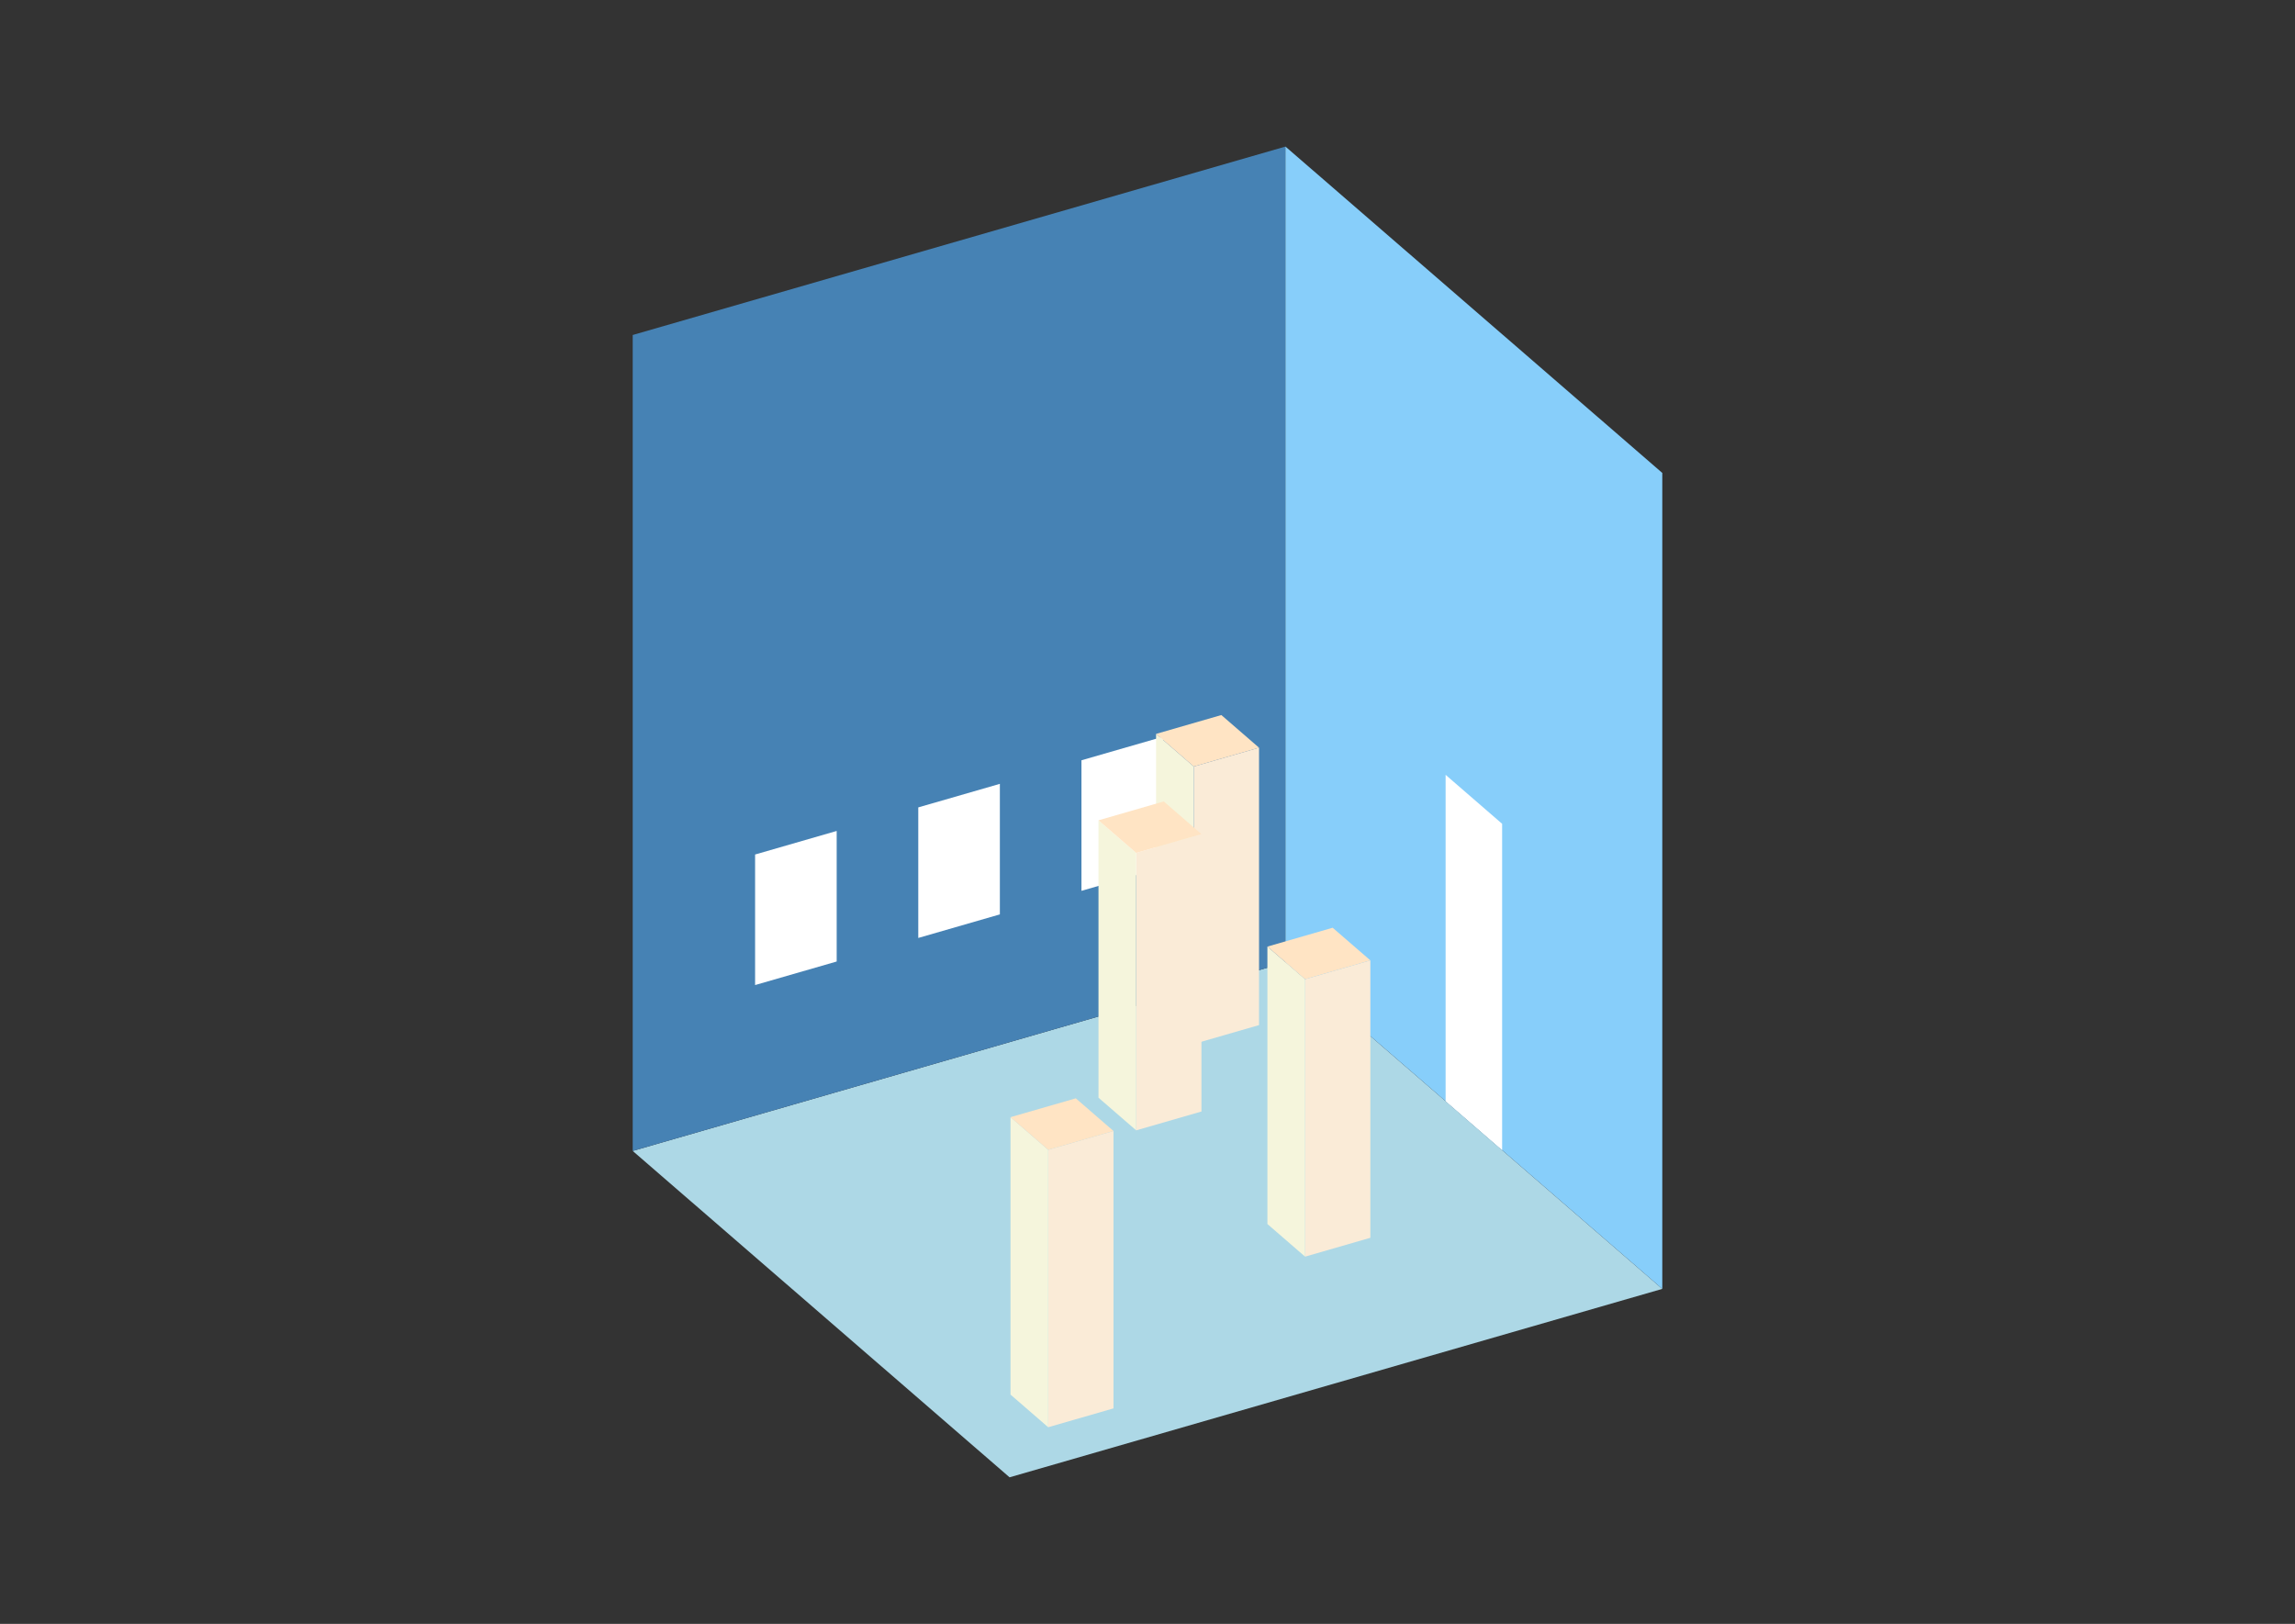 <?xml version="1.0" encoding="UTF-8"?>
<svg
  xmlns="http://www.w3.org/2000/svg"
  width="848"
  height="600"
  style="background-color:white"
>
  <rect width="100%" height="100%" fill="#333333" stroke="none"/>
  <polygon fill="lightblue" points="373.032,545.848 233.784,425.256 474.968,355.632 614.216,476.224" />
  <polygon fill="steelblue" points="233.784,425.256 233.784,123.776 474.968,54.152 474.968,355.632" />
  <polygon fill="lightskyblue" points="614.216,476.224 614.216,174.744 474.968,54.152 474.968,355.632" />
  <polygon fill="white" points="555.036,424.973 555.036,304.38 534.148,286.292 534.148,406.884" />
  <polygon fill="white" points="279.006,363.965 279.006,315.728 309.154,307.025 309.154,355.262" />
  <polygon fill="white" points="339.302,346.559 339.302,298.322 369.45,289.619 369.45,337.856" />
  <polygon fill="white" points="399.598,329.153 399.598,280.916 429.746,272.213 429.746,320.45" />
  <polygon fill="antiquewhite" points="482.228,464.31 482.228,361.807 506.346,354.845 506.346,457.348" />
  <polygon fill="beige" points="482.228,464.31 482.228,361.807 468.303,349.748 468.303,452.251" />
  <polygon fill="bisque" points="482.228,361.807 468.303,349.748 492.421,342.785 506.346,354.845" />
  <polygon fill="antiquewhite" points="387.31,527.342 387.31,424.838 411.429,417.876 411.429,520.379" />
  <polygon fill="beige" points="387.31,527.342 387.31,424.838 373.385,412.779 373.385,515.282" />
  <polygon fill="bisque" points="387.31,424.838 373.385,412.779 397.504,405.817 411.429,417.876" />
  <polygon fill="antiquewhite" points="441.095,385.724 441.095,283.221 465.213,276.259 465.213,378.762" />
  <polygon fill="beige" points="441.095,385.724 441.095,283.221 427.17,271.162 427.17,373.665" />
  <polygon fill="bisque" points="441.095,283.221 427.17,271.162 451.288,264.2 465.213,276.259" />
  <polygon fill="antiquewhite" points="419.816,417.65 419.816,315.147 443.934,308.184 443.934,410.688" />
  <polygon fill="beige" points="419.816,417.65 419.816,315.147 405.891,303.088 405.891,405.591" />
  <polygon fill="bisque" points="419.816,315.147 405.891,303.088 430.01,296.125 443.934,308.184" />
</svg>
